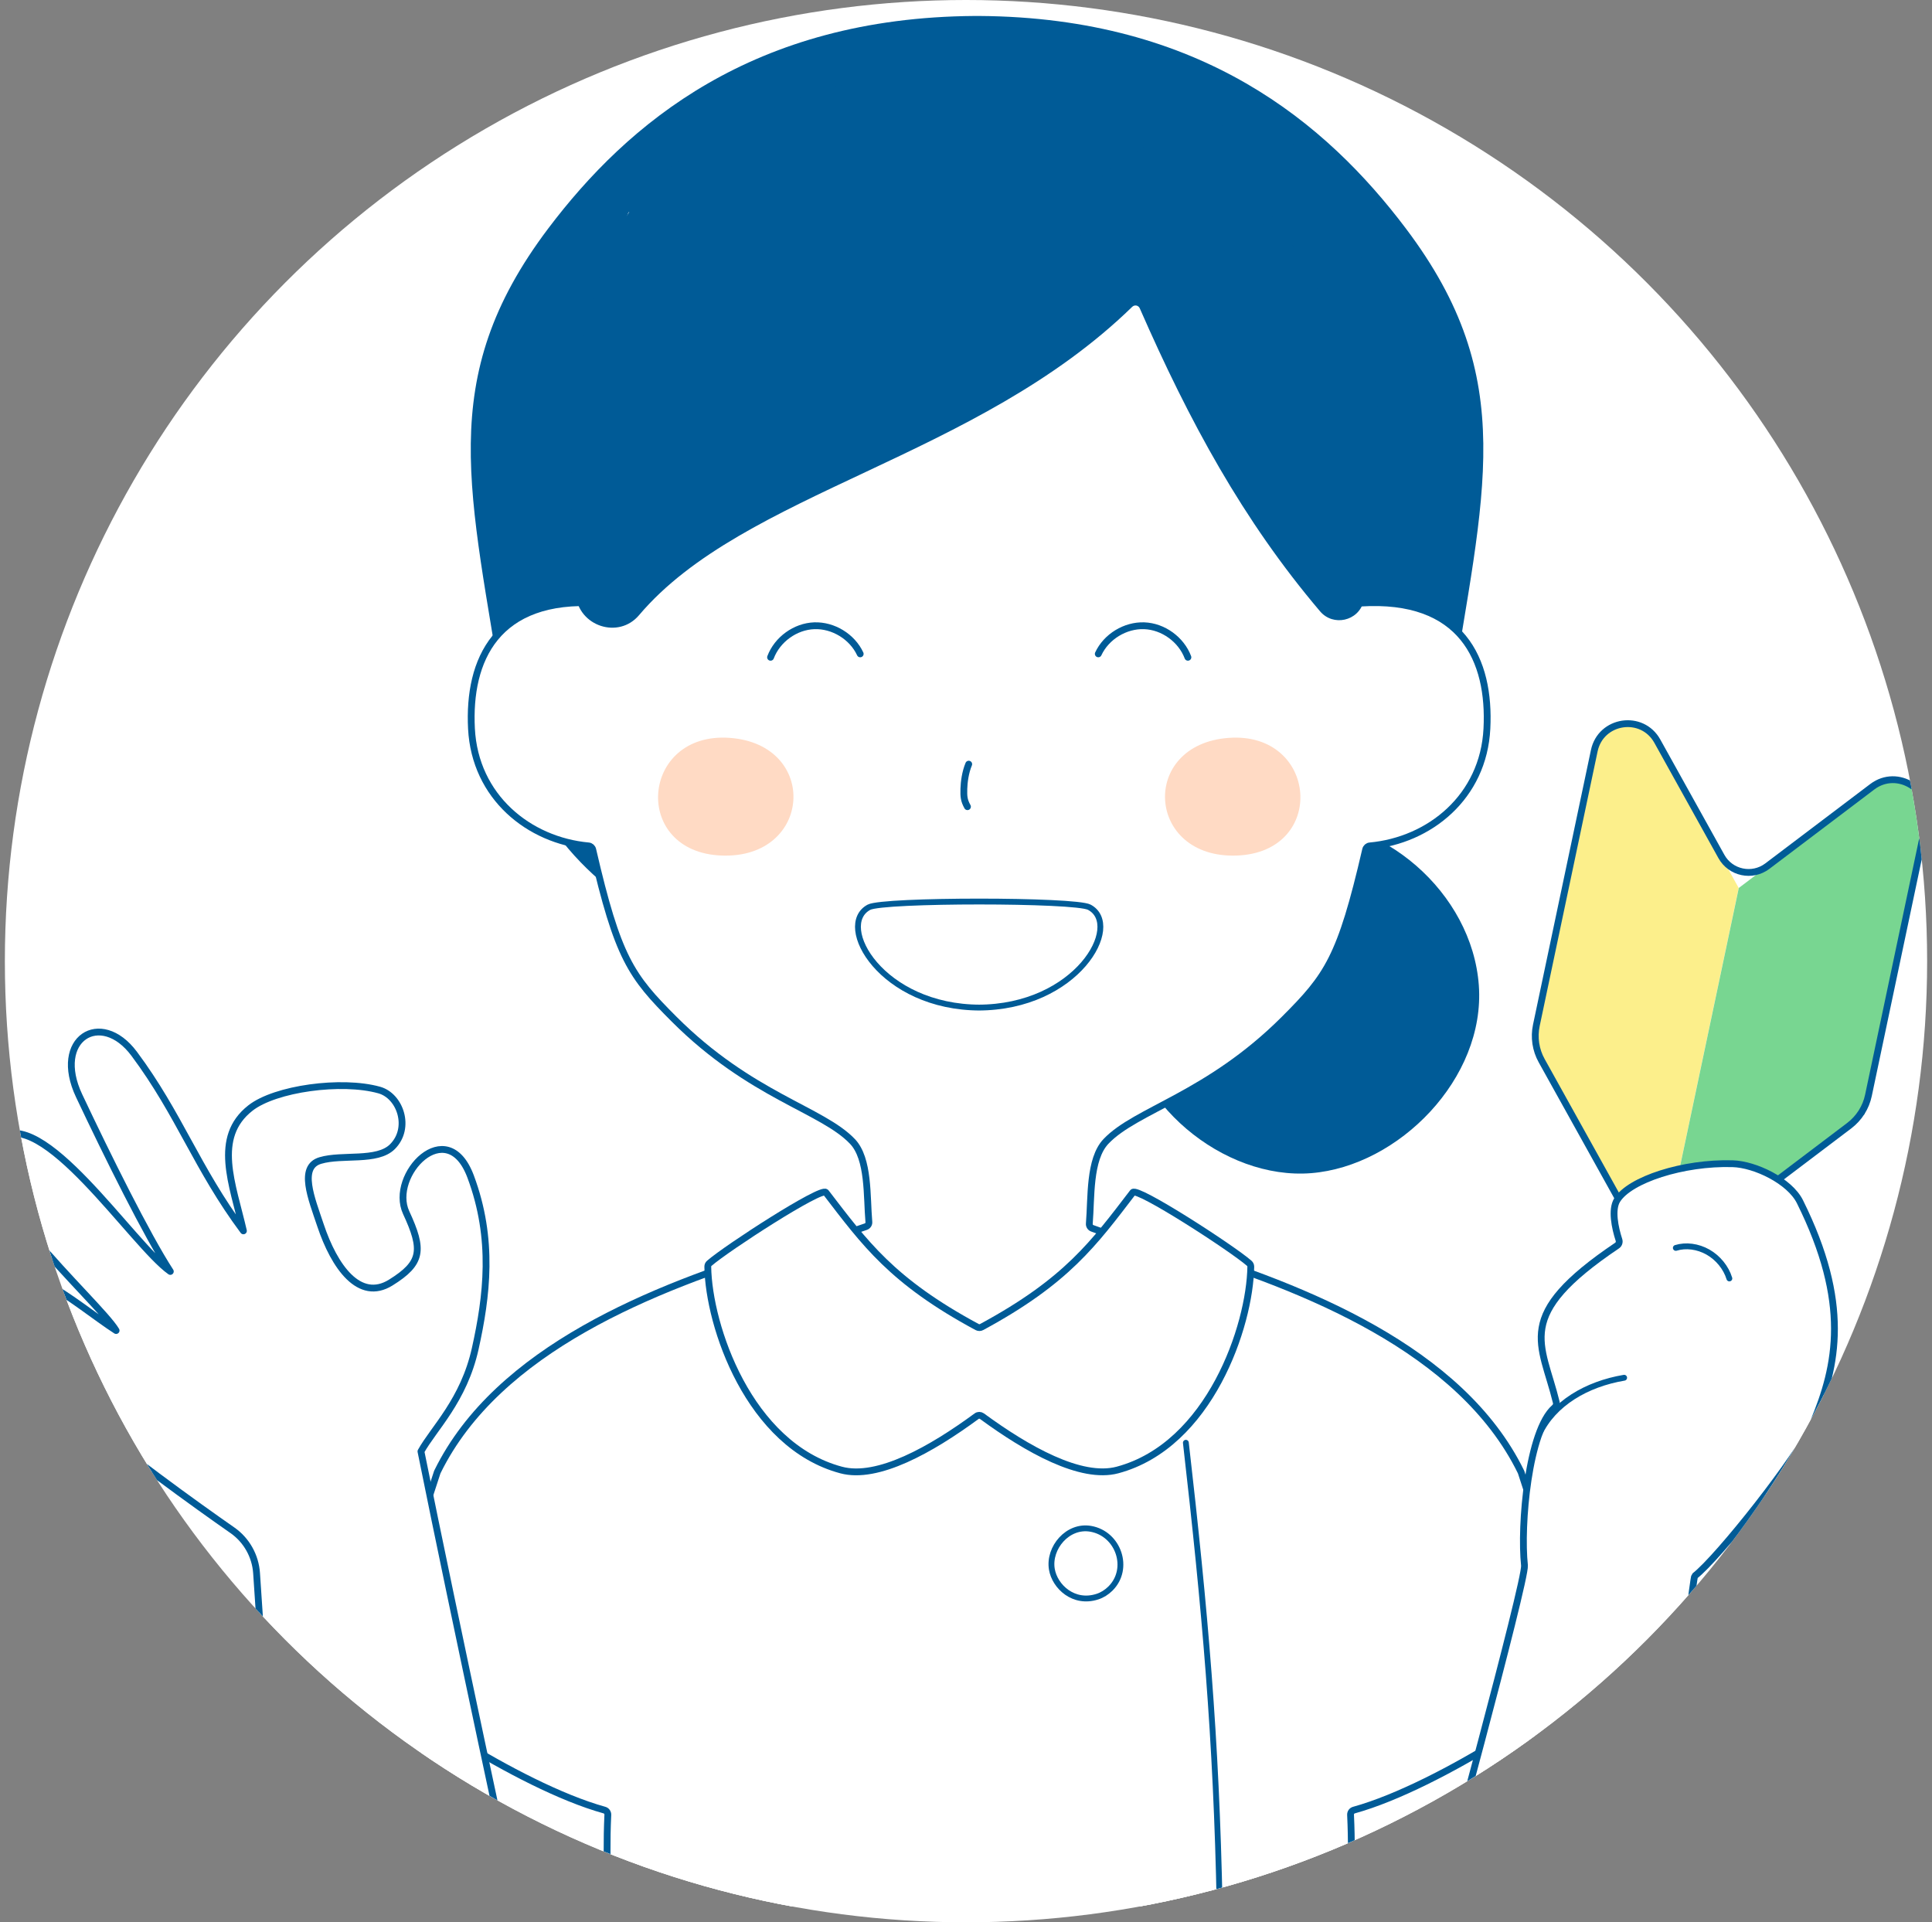 <?xml version="1.0" encoding="utf-8"?>
<!-- Generator: Adobe Illustrator 26.0.1, SVG Export Plug-In . SVG Version: 6.00 Build 0)  -->
<svg version="1.1" id="レイヤー_1" xmlns="http://www.w3.org/2000/svg" xmlns:xlink="http://www.w3.org/1999/xlink" x="0px"
	 y="0px" viewBox="0 0 1985 1974.9" style="enable-background:new 0 0 1985 1974.9;" xml:space="preserve">
<rect x="0" y="0" width="1985" height="1974.9" fill="#808080" stroke="none"/>
<style type="text/css">
	.st0{fill:#FFFFFF;}
	.st1{clip-path:url(#SVGID_00000094594236089506265250000004089452984203397019_);}
	.st2{fill:#005B97;}
	.st3{fill:#FFFFFF;stroke:#005B97;stroke-width:7;stroke-linecap:round;stroke-linejoin:round;stroke-miterlimit:10;}
	.st4{fill:#FFDAC4;}
	.st5{fill:none;stroke:#005B97;stroke-width:7;stroke-linecap:round;stroke-linejoin:round;stroke-miterlimit:10;}
	.st6{fill:#FFFFFF;stroke:#005B97;stroke-width:6;stroke-miterlimit:10;}
	.st7{fill:none;stroke:#005B97;stroke-width:6;stroke-linecap:round;stroke-linejoin:round;stroke-miterlimit:10;}
	.st8{fill:#FCEF8B;}
	.st9{fill:#78D691;}
	.st10{fill:#FFFFFF;stroke:#005B97;stroke-width:6;stroke-linecap:round;stroke-linejoin:round;stroke-miterlimit:10;}
</style>
<circle class="st0" cx="992.5" cy="987.5" r="987.5"/>
<g>
	<defs>
		<circle id="SVGID_1_" cx="992.5" cy="987.5" r="987.5"/>
	</defs>
	<clipPath id="SVGID_00000085234832058455717830000014099300096731101058_">
		<use xlink:href="#SVGID_1_"  style="overflow:visible;"/>
	</clipPath>
	<g id="_x3C_グループ_x3E__6_" style="clip-path:url(#SVGID_00000085234832058455717830000014099300096731101058_);">
		<g>
			<path class="st2" d="M1490.1,723.1c-35.8,230.6-274.7,285.9-453.9,299c-10.8,0.8-21.4,1.5-31.7,2c-0.2,0-0.4,0-0.6,0.1
				c-0.2-0.1-0.5-0.1-0.7-0.1c-10.4-0.5-20.9-1.2-31.8-2c-179.3-13.2-418-68.4-453.8-299c-33.9-217.9-71.7-332.8,45.7-488.4
				c81.4-107.8,210.1-216.8,438.3-218.3h4.5c228.2,1.5,356.9,110.4,438.3,218.3C1561.8,390.3,1524,505.2,1490.1,723.1z"/>
			<path class="st2" d="M1519.4,1012.4c-6.9-95.4-99.8-176.1-195.2-169.6c-95.5,6.5-176.6,98.9-170.5,194.4
				c6,95.5,103.5,175.3,193.5,168.1C1437.1,1198.1,1526.3,1107.9,1519.4,1012.4z"/>
			<path class="st3" d="M1527.7,748.6c-3.5,70.2-59,114.9-120.3,120.5c-2.1,0.2-3.8,1.7-4.3,3.8c-25.8,111.5-39.2,129.8-83.7,174.3
				c-78.5,78.4-152.1,92.8-183.1,125.5c-17.4,18.4-14.9,57.7-17.1,84.5c-0.2,2.1,1.1,4.1,3.1,4.8c38.5,13.3,72.7,32.8,86.8,58.2
				c28.7,51.8,33.8,113.6,28.2,172.6c-0.2,2.4-2.2,4.2-4.6,4.3c-82.7,2.2-375.8,2.2-458.4,0c-2.4-0.1-4.4-1.9-4.6-4.3
				c-5.6-59-0.5-120.8,28.2-172.6c14.8-26.5,51.2-46.6,91.6-59.9c2.1-0.7,3.4-2.7,3.2-4.8c-2.3-26.2,0.2-64.9-16.9-82.8
				c-31-32.6-104.6-47-183.1-125.5c-44.5-44.5-57.9-62.8-83.7-174.3c-0.5-2.1-2.2-3.6-4.3-3.8c-61.3-5.6-116.7-50.3-120.3-120.5
				c-3.6-70.3,25.3-135.6,129.7-129c3,0.2,5.5-2.3,5.1-5.3c-17.5-141.9-1.1-338.8,23.1-397.1c0.7-1.8,2.5-2.8,4.4-2.8h718.6
				c1.9,0,3.6,1.1,4.4,2.8c24.2,58.3,40.6,255.2,23.1,397.1c-0.4,3,2.1,5.5,5.1,5.3C1502.3,613,1531.3,678.3,1527.7,748.6z"/>
			<g>
				<path class="st4" d="M741.5,879c-93.2-3.4-83.5-127.7,8.4-120.9S834.7,882.4,741.5,879z"/>
				<path class="st4" d="M1270.7,879c93.2-3.4,83.5-127.7-8.4-120.9S1177.5,882.4,1270.7,879z"/>
			</g>
			<g>
				<path class="st5" d="M791.7,675.3c6.9-18.3,25.4-31.7,44.9-32.4c19.5-0.7,39,11.2,47.2,28.9"/>
				<path class="st5" d="M1220.5,675.3c-6.9-18.3-25.4-31.7-44.9-32.4c-19.5-0.7-39,11.2-47.2,28.9"/>
			</g>
			<path class="st5" d="M995.3,785.1c-3.5,8.3-4.8,18.4-5,25.3c-0.2,7.7,0,11.8,3.7,18.4"/>
			<path class="st6" d="M1004.8,1035.2c101.7,0,149.3-84.6,114.4-103.1c-14.6-7.8-211.7-7.8-226.4,0
				c-34.8,18.5,12.7,103.1,114.4,103.1"/>
			<path class="st2" d="M656.6,632c107.3-126.8,346.4-160.6,506.7-316.8c2.4-2.3,6.3-1.6,7.7,1.5c50.8,116,106,218,185.3,311.4
				c13.4,15.8,39.2,10.1,44.6-9.9c31.4-117.4,15-308.2-31-385.8c-52.1-87.9-180.5-146.7-299.1-164.2
				c-130.4-19.2-317.2,38.8-401.2,121c-77.2,75.5-92.6,262.3-78.1,421.6C594.5,643.4,635.5,657,656.6,632z"/>
			<path class="st2" d="M1132.5,331.7c37.6-44.5,121.6-56.4,177.8-111.2c0.8-0.8,2.2-0.5,2.7,0.5c17.8,40.7,37.2,76.5,65,109.3
				c4.7,5.5,13.8,3.6,15.6-3.5c11-41.2,5.3-108.1-10.9-135.4c-18.3-30.9-63.3-51.5-105-57.6c-45.7-6.7-111.3,13.6-140.8,42.5
				c-27.1,26.5-32.5,92-27.4,147.9C1110.7,335.7,1125.1,340.5,1132.5,331.7z"/>
		</g>
		<g>
			<path class="st0" d="M419.5,1958.5c0,0,10.1-262.1,74-458.8c0.1-0.2,0.2-0.5,0.3-0.7c62.5-127.6,151.8-140.4,307.9-215
				c2.3-1.1,5-0.2,6.2,2c10.8,20.5,66.7,113.1,198.3,115.9c131.6-2.8,187.6-95.4,198.4-115.9c1.2-2.2,3.9-3.1,6.2-2
				c156.1,74.6,245.3,87.4,307.8,215c0.1,0.2,0.2,0.5,0.3,0.7c64,196.8,74,458.8,74,458.8"/>
			<path class="st3" d="M626.4,1958.5c0,0-4.4-40-1.9-93.9c0.1-2.2-1.3-4.3-3.5-4.9c-89.8-24.9-229.2-120.3-227.7-131.6
				c10.9-81.1,28.3-130.5,55.9-215.4c0.1-0.2,0.2-0.5,0.3-0.7C511.4,1386,672,1323,801.9,1283.1c2.2-0.7,4.6,0.3,5.6,2.4
				c9.9,19.9,64.3,115.6,198.6,115.6s188.7-95.6,198.6-115.6c1-2.1,3.4-3.1,5.6-2.4c129.8,39.9,290.5,102.9,352.3,228.9
				c0.1,0.2,0.2,0.5,0.3,0.7c27.6,84.9,45,134.3,55.9,215.4c1.5,11.4-137.9,106.7-227.7,131.6c-2.2,0.6-3.6,2.6-3.5,4.9
				c2.6,53.9-1.9,93.9-1.9,93.9"/>
			<path class="st7" d="M1218.4,1482.3c19.7,172,31.3,302.9,34.7,476.1"/>
			<path class="st3" d="M1283.5,1297.9c1,0.9,1.6,2.1,1.6,3.5c-0.9,60.7-42.1,183.5-137,208.9c-37.5,10-92.8-21.3-139.2-55.3
				c-1.7-1.2-3.9-1.2-5.5,0c-46.4,34.1-101.6,65.4-139.2,55.3c-94.9-25.4-136.1-148.2-137-208.9c0-1.4,0.5-2.6,1.6-3.5
				c18-15.7,115.2-78.6,119.7-72.8c40,52.1,67.8,91.1,155.4,138.3c1.5,0.8,3.3,0.8,4.7,0c87.5-47.3,115.3-86.1,155.3-138.3
				C1168.2,1219.3,1265.4,1282.1,1283.5,1297.9z"/>
			<path class="st7" d="M1127.5,1640.4c5-1.6,9.5-4.5,13.3-8.2c20.7-20.4,8.5-56.5-20.2-61.5c-23.6-4.1-43.5,19.6-39.9,41.5
				C1083.7,1630.2,1103.3,1648.3,1127.5,1640.4z"/>
		</g>
		<g>
			<g>
				<path class="st8" d="M1574.4,1072.7l64-303.5c6.5-30.9,47.9-37.1,63.2-9.5l84.8,152.6l-74.4,352.8c-2.9,13.8-21.4,16.6-28.3,4.3
					L1574.4,1072.7z"/>
				<path class="st9" d="M1915.7,1144.7l63.4-300.7c6.7-31.9-29.7-55-55.7-35.3l-136.9,103.6l-73.9,350.3
					c-3.1,14.7,13.7,25.4,25.7,16.3L1915.7,1144.7z"/>
				<path class="st5" d="M1979.2,843.4l-59.5,282c-2.6,12.4-9.6,23.4-19.7,31.1l-148,112c-25.5,19.3-62.2,11.6-77.8-16.4
					l-90.2-162.3c-6.2-11.1-8.1-24-5.5-36.4l59.5-282.1c6.7-31.7,49.1-38.1,64.8-9.8l65.8,118.4c9.4,17,31.7,21.7,47.2,10l108-81.7
					C1949.7,788.8,1985.9,811.7,1979.2,843.4z"/>
			</g>
			<path class="st3" d="M1699,1958.5c0.7-2.9,40.1-337.7,42.2-339.3c23.8-18.3,107.4-123.7,121.6-157.3
				c25-59.2,38.1-123.5-13.5-227.3c-10.6-21.3-46.2-38.4-69.2-39c-50.7-1.5-105.9,16.5-118.7,37.5c-5.9,9.7-2.2,28,2,40.9
				c0.7,2.2-0.2,4.6-2.1,5.8c-107.2,72.2-77.3,99.3-62.3,161.1c0.5,2-0.3,4-1.9,5.4c-26.9,23.5-35.2,120.9-30.8,162
				c1.7,15.6-89.9,350.3-89.9,350.3"/>
			<path class="st10" d="M1721.8,1282.1c10.3-3.2,22.6-1.6,33,4.3c10.4,5.9,18.6,16,22,27.1"/>
			<path class="st10" d="M1668.7,1415.5c-38.6,6.5-72.7,26.5-87.3,57.9"/>
		</g>
		<g>
			<path class="st3" d="M286.5,1958.5l-22.9-342.3c-1.2-17.6-10.3-33.8-24.7-43.9c-75.9-53-291.4-208.7-264.9-251.5
				c30.3-49,105.5,20.8,145.3,46.2c-17.4-29.7-166.4-158.5-121.8-196.4S136,1278.8,175,1306.3c-24.1-37.1-64.3-118.2-93.7-180.5
				c-27.6-58.4,22.1-89.4,56.6-43.1c46.5,62.4,64.3,117.6,112.2,181.9c-11-48-31.5-95.9,7.2-126.2c25.5-20,93.6-29.3,132.3-18.5
				c21.6,6,32.9,38.9,13.6,58.2c-15.7,15.7-51.5,7.5-74,14.2c-22.6,6.6-9.2,38.8,0.1,66.6c14.2,42.5,39.9,78.9,72.2,58.8
				c32.3-20.1,33.6-33.5,15.8-71.9s42-101.7,66.2-37.1c24.2,64.6,16.6,123.5,4.8,176.8c-11.8,53.3-42.8,82.2-55.8,105.7
				c35.2,174.8,98.3,467.2,98.3,467.2"/>
		</g>
	</g>
</g>
</svg>
